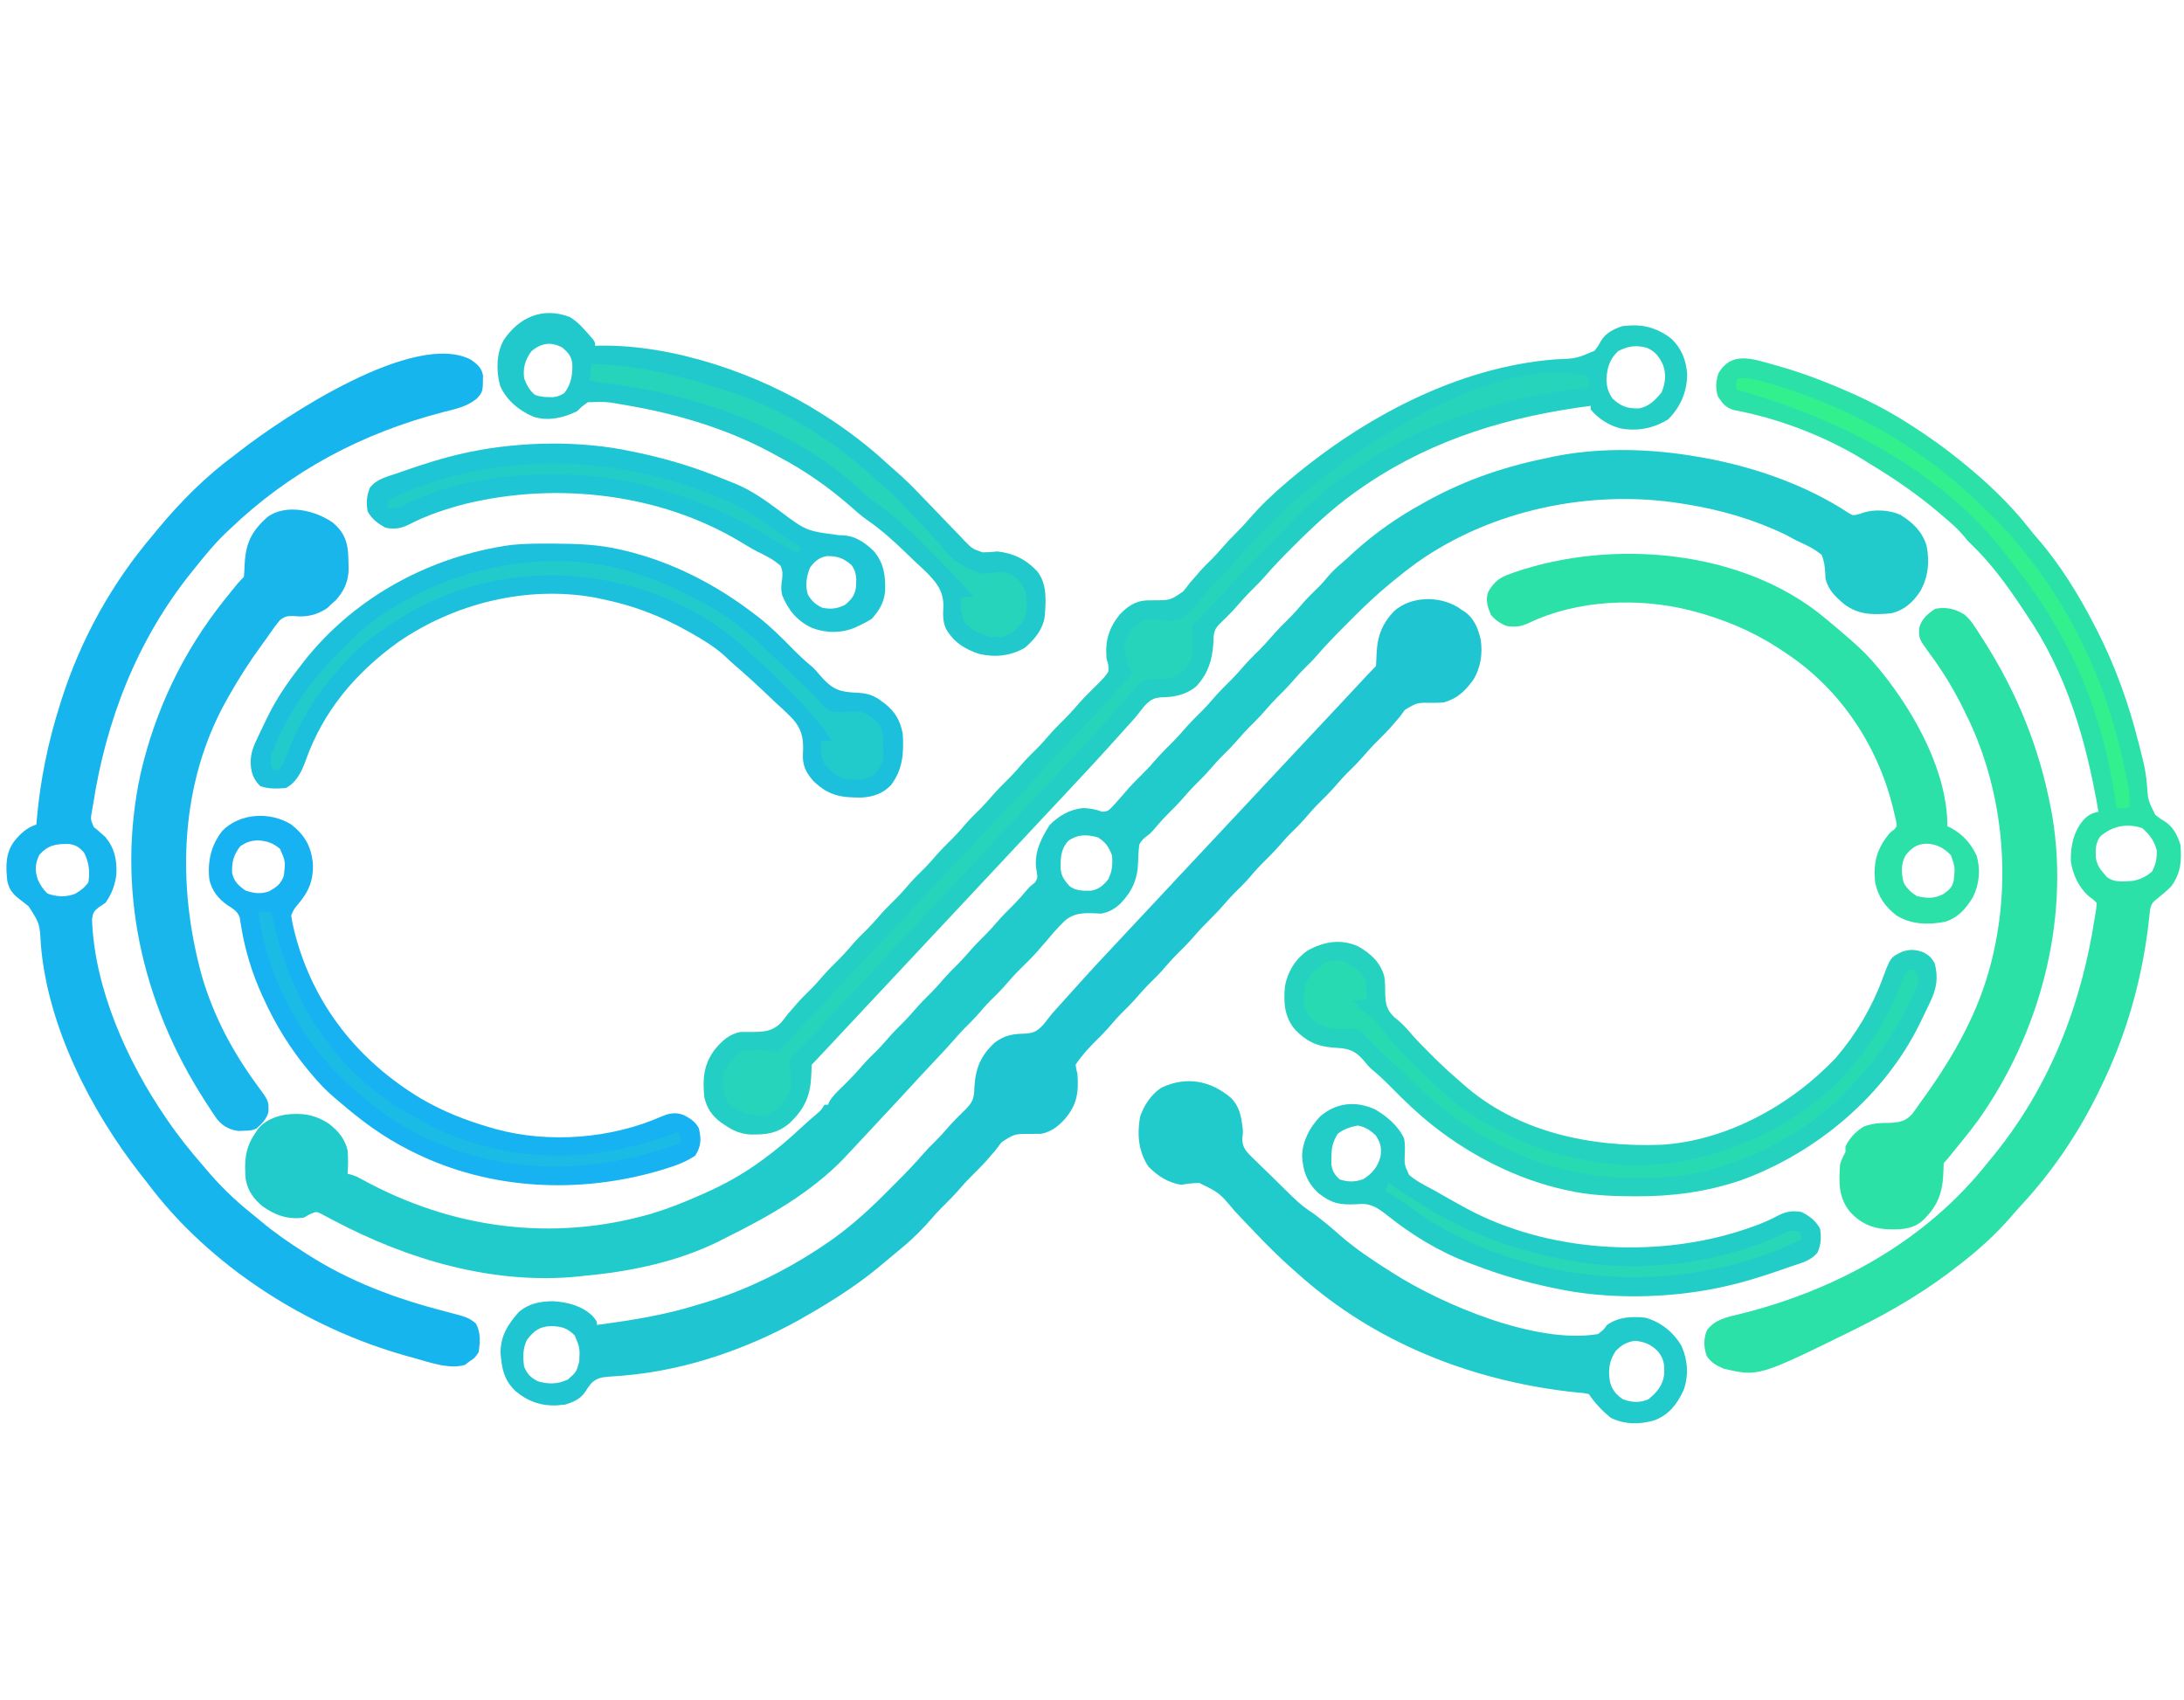 <?xml version="1.0" encoding="UTF-8"?>
<svg version="1.1" xmlns="http://www.w3.org/2000/svg" width="1200" height="934">
<path d="M0 0 C1.399 0.241 1.399 0.241 2.826 0.488 C30.489 5.435 59.318 15.41 82.856 30.953 C85.195 32.35 85.195 32.35 88.875 31.375 C89.512 31.142 90.149 30.908 90.805 30.668 C97.121 28.746 105.001 29.152 111.055 31.824 C117.871 35.944 123.197 41.06 125.543 48.789 C127.357 57.565 126.487 66.234 122 74 C117.928 80.087 113.247 84.347 106 86 C96.41 86.898 88.207 86.929 80.406 81.043 C75.464 76.875 71.705 73.396 70 67 C69.963 65.996 69.925 64.992 69.887 63.957 C69.671 60.289 69.331 57.436 68 54 C64.254 50.8 60.283 48.817 55.805 46.82 C53.339 45.699 51 44.363 48.625 43.062 C30.798 34.421 12.523 29.115 -7 26 C-7.762 25.875 -8.525 25.751 -9.311 25.623 C-58.703 17.796 -113.055 28.911 -154.195 57.906 C-158.218 60.834 -162.146 63.854 -166 67 C-166.964 67.786 -167.927 68.572 -168.92 69.383 C-176.423 75.581 -183.438 82.152 -190.277 89.072 C-191.89 90.703 -193.511 92.325 -195.133 93.947 C-200.128 98.959 -205.016 104.021 -209.618 109.402 C-211.319 111.369 -213.129 113.194 -215 115 C-217.62 117.58 -220.103 120.211 -222.5 123 C-225.518 126.511 -228.734 129.753 -232.031 133 C-233.94 134.939 -235.727 136.937 -237.5 139 C-240.518 142.511 -243.734 145.753 -247.031 149 C-248.94 150.939 -250.727 152.937 -252.5 155 C-255.518 158.511 -258.734 161.753 -262.031 165 C-263.94 166.939 -265.727 168.937 -267.5 171 C-270.518 174.511 -273.734 177.753 -277.031 181 C-278.94 182.939 -280.727 184.937 -282.5 187 C-285.515 190.509 -288.728 193.748 -292.023 196.992 C-294.596 199.605 -296.978 202.351 -299.328 205.164 C-301 207 -301 207 -302.734 208.273 C-304.726 209.763 -305.793 210.801 -307 213 C-307.421 216.326 -307.593 219.55 -307.683 222.895 C-307.979 232.222 -310.897 238.626 -317.266 245.375 C-320.517 248.422 -323.635 250.22 -328 251 C-329.121 250.942 -330.243 250.884 -331.398 250.824 C-337.861 250.602 -342.795 250.593 -347.918 254.898 C-351.544 258.369 -354.8 262.139 -358 266 C-359.228 267.397 -360.457 268.793 -361.688 270.188 C-362.197 270.789 -362.706 271.391 -363.23 272.012 C-365.997 275.121 -368.986 278.006 -371.947 280.928 C-375.241 284.194 -378.315 287.579 -381.324 291.105 C-383.765 293.865 -386.403 296.412 -389.027 298.996 C-391.573 301.582 -393.92 304.315 -396.285 307.066 C-398.472 309.532 -400.806 311.819 -403.157 314.126 C-404.93 315.929 -406.587 317.786 -408.234 319.703 C-411.964 323.992 -415.838 328.128 -419.75 332.25 C-425.297 338.118 -430.795 344.024 -436.238 349.988 C-440.579 354.735 -444.981 359.424 -449.375 364.121 C-451.818 366.733 -454.255 369.35 -456.688 371.973 C-459.61 375.122 -462.543 378.262 -465.487 381.392 C-466.79 382.777 -468.089 384.165 -469.387 385.555 C-487.448 404.317 -510.874 417.579 -534 429 C-535.373 429.696 -536.745 430.393 -538.117 431.09 C-560.685 442.337 -587.021 447.763 -612 450 C-613.03 450.121 -614.06 450.242 -615.121 450.367 C-662.066 455.079 -709.242 441.08 -750.275 419.258 C-751.342 418.699 -752.409 418.139 -753.508 417.562 C-754.954 416.787 -754.954 416.787 -756.43 415.996 C-759.16 414.634 -759.16 414.634 -762.688 416.125 C-763.781 416.744 -764.874 417.363 -766 418 C-774.495 419.324 -781.989 416.719 -788.812 411.75 C-793.714 407.704 -796.783 403.338 -798 397 C-798.781 387.521 -798.464 380.067 -793 372 C-792.627 371.406 -792.255 370.811 -791.871 370.199 C-788.071 364.863 -782.542 362.708 -776.324 361.465 C-767.144 360.335 -759.97 361.343 -752.188 366.5 C-747.01 370.585 -743.668 374.551 -742 381 C-741.642 385.372 -741.692 389.627 -742 394 C-741.139 394.18 -741.139 394.18 -740.261 394.363 C-737.866 395.038 -735.994 395.974 -733.824 397.188 C-684.645 424.126 -629.446 431.515 -575.305 415.949 C-566.273 413.231 -557.616 409.821 -549 406 C-548.19 405.647 -547.379 405.294 -546.544 404.93 C-535.254 399.973 -524.96 394.268 -515 387 C-514.436 386.591 -513.872 386.183 -513.291 385.762 C-506.025 380.457 -499.295 374.704 -492.738 368.551 C-489.739 365.757 -486.656 363.081 -483.523 360.438 C-481.757 358.878 -481.757 358.878 -480 356 C-479.34 356 -478.68 356 -478 356 C-477.787 355.459 -477.575 354.917 -477.355 354.359 C-475.51 351.147 -472.96 348.794 -470.312 346.25 C-466.232 342.257 -462.343 338.209 -458.641 333.859 C-456.213 331.108 -453.583 328.574 -450.969 326 C-449.06 324.061 -447.273 322.063 -445.5 320 C-442.482 316.489 -439.266 313.247 -435.969 310 C-434.06 308.061 -432.273 306.063 -430.5 304 C-427.482 300.489 -424.266 297.247 -420.969 294 C-419.06 292.061 -417.273 290.063 -415.5 288 C-412.482 284.489 -409.266 281.247 -405.969 278 C-404.06 276.061 -402.273 274.063 -400.5 272 C-397.482 268.489 -394.266 265.247 -390.969 262 C-389.06 260.061 -387.273 258.063 -385.5 256 C-382.487 252.494 -379.277 249.257 -375.984 246.016 C-373.372 243.363 -370.946 240.576 -368.547 237.73 C-367 236 -367 236 -364.5 234.062 C-362.656 231.527 -362.943 230.891 -363.375 227.875 C-363.5 227.09 -363.625 226.305 -363.754 225.496 C-364.599 216.923 -360.794 209.291 -356.25 202.312 C-351.269 197.193 -345.169 193.738 -338 193 C-334.314 193.13 -330.892 193.652 -327.438 195 C-324.316 195 -323.819 194.208 -321.625 192.062 C-320.397 190.726 -319.189 189.371 -318 188 C-317.443 187.362 -316.886 186.724 -316.312 186.066 C-315.166 184.748 -314.023 183.426 -312.883 182.102 C-310.833 179.813 -308.687 177.657 -306.5 175.5 C-303.714 172.751 -301.047 169.971 -298.5 167 C-295.248 163.206 -291.743 159.726 -288.188 156.219 C-286.203 154.206 -284.339 152.146 -282.5 150 C-279.248 146.206 -275.743 142.726 -272.188 139.219 C-270.203 137.206 -268.339 135.146 -266.5 133 C-263.248 129.206 -259.743 125.726 -256.188 122.219 C-254.203 120.206 -252.339 118.146 -250.5 116 C-247.248 112.206 -243.743 108.726 -240.188 105.219 C-238.203 103.206 -236.339 101.146 -234.5 99 C-231.248 95.206 -227.743 91.726 -224.188 88.219 C-221.601 85.595 -219.216 82.836 -216.82 80.039 C-214.036 76.92 -211.037 74.026 -208.059 71.094 C-206.4 69.407 -204.901 67.727 -203.438 65.875 C-200.895 62.876 -198.196 60.438 -195.207 57.898 C-192.914 55.926 -190.713 53.873 -188.5 51.812 C-177.338 41.779 -165.119 33.253 -152 26 C-151.091 25.493 -150.181 24.986 -149.245 24.463 C-126.944 12.13 -104.949 4.965 -80 0 C-79.092 -0.181 -78.185 -0.362 -77.25 -0.548 C-52.183 -5.289 -25.041 -4.425 0 0 Z M-346 211 C-350.245 215.684 -350.279 220.27 -350.223 226.336 C-349.872 230.528 -348.142 232.668 -345.5 235.75 C-342.081 238.599 -337.821 238.454 -333.578 238.41 C-329.214 237.716 -326.675 235.408 -324 232 C-321.877 227.662 -321.572 223.792 -322 219 C-323.731 214.353 -325.676 211.484 -330 209 C-335.999 207.535 -340.781 207.309 -346 211 Z " fill="#21CBCB" transform="translate(933,251)"/>
<path d="M0 0 C3.433 2.522 5.746 4.342 6.461 8.652 C6.379 17.491 6.379 17.491 3.062 21.25 C-2.363 25.671 -8.294 26.908 -15 28.562 C-59.999 40.225 -99.323 61.006 -132.938 93.25 C-133.761 94.032 -134.585 94.815 -135.434 95.621 C-141.092 101.123 -146.042 107.068 -150.938 113.25 C-151.824 114.346 -152.71 115.441 -153.598 116.535 C-183.621 153.811 -200.789 198.191 -207.938 245.25 C-208.089 246.085 -208.241 246.921 -208.397 247.781 C-209.222 252.448 -209.222 252.448 -207.426 256.668 C-206.708 257.252 -205.99 257.836 -205.25 258.438 C-204.511 259.092 -203.773 259.747 -203.012 260.422 C-201.985 261.327 -201.985 261.327 -200.938 262.25 C-195.91 268.468 -194.622 274.82 -195 282.688 C-195.708 288.497 -197.536 293.466 -200.938 298.25 C-202.2 299.166 -203.492 300.043 -204.812 300.875 C-207.409 302.954 -207.889 303.911 -208.371 307.258 C-207.146 345.13 -189.071 385.423 -167.938 416.25 C-167.35 417.113 -167.35 417.113 -166.751 417.994 C-160.668 426.886 -154.012 435.133 -146.938 443.25 C-146.323 443.977 -145.708 444.704 -145.074 445.453 C-137.685 454.13 -129.589 461.983 -120.672 469.074 C-118.869 470.509 -117.087 471.969 -115.328 473.457 C-107.926 479.709 -100.093 485.049 -91.938 490.25 C-91.355 490.626 -90.773 491.002 -90.174 491.39 C-66.867 506.37 -41.521 515.793 -14.836 522.672 C-12.869 523.194 -10.902 523.72 -8.938 524.25 C-8.069 524.479 -7.2 524.708 -6.306 524.943 C-2.594 526.026 -0.317 526.907 2.59 529.531 C5.298 534.531 4.877 539.739 4.062 545.25 C1.938 548.375 1.938 548.375 -0.938 550.25 C-2.175 551.209 -2.175 551.209 -3.438 552.188 C-12.282 554.872 -23.537 550.559 -32.25 548.188 C-33.363 547.885 -34.476 547.583 -35.623 547.271 C-90.167 532.014 -143.763 498.009 -177.938 452.25 C-179.136 450.732 -180.334 449.214 -181.533 447.696 C-208.963 412.67 -232.756 366.379 -236.477 321.395 C-237.101 309.692 -237.101 309.692 -243.229 300.224 C-244.829 298.912 -246.451 297.644 -248.105 296.402 C-251.942 293.486 -253.94 290.971 -254.938 286.25 C-255.8 278.267 -255.971 270.829 -250.938 264.25 C-247.325 259.944 -244.298 257.144 -238.938 255.25 C-238.851 254.18 -238.765 253.11 -238.676 252.008 C-236.779 230.622 -232.453 209.697 -225.938 189.25 C-225.683 188.439 -225.428 187.629 -225.166 186.793 C-214.581 153.552 -197.539 122.797 -174.938 96.25 C-174.085 95.213 -173.233 94.175 -172.383 93.137 C-159.796 77.923 -145.854 63.952 -129.938 52.25 C-128.994 51.511 -128.05 50.773 -127.078 50.012 C-103.25 31.482 -31.126 -16.644 0 0 Z M-237.312 271.938 C-239.646 276.695 -239.858 280.498 -238.207 285.434 C-236.784 288.599 -235.348 290.864 -232.812 293.25 C-227.699 295.029 -222.669 295.351 -217.582 293.301 C-214.561 291.556 -212.408 289.909 -210.375 287.062 C-209.461 281.187 -210.01 276.041 -212.75 270.75 C-215.395 267.727 -217.304 266.458 -221.305 265.949 C-228.161 265.917 -232.567 266.567 -237.312 271.938 Z " fill="#17B5ED" transform="translate(258.938,197.75)"/>
<path d="M0 0 C0.633 0.176 1.265 0.353 1.917 0.534 C15.198 4.258 27.933 9.076 40.562 14.625 C41.447 15.013 42.331 15.402 43.242 15.802 C54.159 20.659 64.509 26.171 74.562 32.625 C75.186 33.023 75.81 33.422 76.452 33.832 C85.507 39.65 94.198 45.851 102.562 52.625 C103.107 53.065 103.651 53.505 104.212 53.958 C117.403 64.718 130.054 76.623 140.547 90.059 C141.928 91.817 143.358 93.538 144.828 95.223 C157.518 109.775 167.747 126.49 176.562 143.625 C176.975 144.423 177.387 145.221 177.811 146.043 C187.811 165.648 195.212 186.292 200.562 207.625 C200.741 208.314 200.92 209.004 201.104 209.714 C201.645 211.806 202.171 213.902 202.688 216 C202.856 216.684 203.024 217.368 203.198 218.072 C204.111 221.995 204.732 225.845 205.125 229.855 C205.739 239.238 205.739 239.238 209.797 247.387 C212.387 249.401 212.387 249.401 215.113 251.027 C219.666 253.997 221.881 258.58 223.562 263.625 C224.418 272.341 223.842 279.438 218.562 286.625 C216.059 289.202 213.379 291.404 210.562 293.625 C208.294 295.421 207.623 296.368 206.95 299.231 C206.836 300.271 206.723 301.311 206.605 302.383 C206.466 303.553 206.327 304.723 206.183 305.928 C206.04 307.189 205.897 308.451 205.75 309.75 C201.871 340.325 193.203 369.949 179.562 397.625 C179.153 398.467 178.744 399.309 178.322 400.176 C167.197 422.872 153.02 443.661 135.824 462.18 C133.872 464.29 131.989 466.437 130.125 468.625 C122.357 477.52 113.863 485.364 104.562 492.625 C103.957 493.107 103.351 493.589 102.728 494.085 C84.915 508.255 65.957 519.554 45.562 529.625 C44.807 530.001 44.052 530.377 43.273 530.765 C-8.268 556.084 -8.268 556.084 -27.438 551.625 C-31.165 549.985 -34.406 548.245 -36.629 544.754 C-38.377 540.151 -38.506 535.114 -36.551 530.559 C-32.161 524.456 -25.389 523.328 -18.438 521.625 C34.257 508.562 83.51 481.639 117.562 438.625 C118.519 437.457 119.477 436.29 120.438 435.125 C151.608 397.109 169.211 351.969 176.562 303.625 C176.699 302.848 176.835 302.071 176.976 301.27 C177.392 298.896 177.392 298.896 177.562 295.625 C175.269 293.47 175.269 293.47 173.395 292.207 C167.799 287.375 164.317 279.932 163.375 272.688 C163.164 264.226 165.125 255.633 171.062 249.375 C173.513 247.125 175.35 246.351 178.562 245.625 C171.844 206.59 161.299 169.678 138.562 136.625 C137.758 135.412 136.955 134.199 136.152 132.984 C127.903 120.619 118.983 108.493 108.188 98.215 C106.562 96.625 106.562 96.625 104.062 93.562 C100.876 89.819 97.319 86.782 93.562 83.625 C92.674 82.861 91.786 82.096 90.871 81.309 C79.142 71.329 66.627 62.741 53.456 54.776 C51.744 53.736 50.047 52.672 48.352 51.605 C29.58 40.227 7.318 31.372 -14.117 26.523 C-14.849 26.357 -15.581 26.191 -16.335 26.019 C-18.28 25.597 -20.234 25.216 -22.188 24.84 C-26.562 23.205 -27.839 21.485 -30.438 17.625 C-32.028 13.106 -31.661 9.342 -30.25 4.812 C-23.201 -7.583 -11.544 -3.249 0 0 Z M179.625 259.125 C176.863 262.784 176.927 266.551 177.133 271 C177.731 274.653 179.144 276.861 181.562 279.625 C182.078 280.223 182.594 280.821 183.125 281.438 C187.093 284.716 192.733 284.019 197.562 283.625 C201.777 282.713 204.745 281.338 208 278.5 C210.144 274.556 210.755 271.1 210.562 266.625 C208.99 261.382 206.723 258.162 202.562 254.625 C194.206 251.839 186.309 253.436 179.625 259.125 Z " fill="#2CE1A7" transform="translate(974.438,200.375)"/>
<path d="M0 0 C0.675 0.465 1.351 0.931 2.047 1.41 C2.64 1.783 3.233 2.155 3.844 2.539 C9.026 6.221 11.126 11.631 12.582 17.605 C13.82 25.544 12.656 33.388 8.359 40.223 C3.903 46.273 -0.564 50.508 -7.953 52.41 C-10.031 52.554 -12.088 52.578 -14.17 52.584 C-22.338 52.446 -22.338 52.446 -29.078 56.473 C-30.073 57.758 -31.031 59.072 -31.953 60.41 C-33.064 61.714 -34.189 63.005 -35.328 64.285 C-35.903 64.953 -36.478 65.621 -37.07 66.309 C-39.12 68.597 -41.266 70.753 -43.453 72.91 C-46.882 76.293 -50.074 79.791 -53.207 83.445 C-55.679 86.227 -58.337 88.804 -60.988 91.414 C-62.875 93.331 -64.64 95.306 -66.391 97.348 C-69.664 101.158 -73.187 104.661 -76.762 108.188 C-79.374 110.837 -81.786 113.622 -84.207 116.445 C-86.679 119.227 -89.337 121.804 -91.988 124.414 C-93.875 126.331 -95.64 128.306 -97.391 130.348 C-100.664 134.158 -104.187 137.661 -107.762 141.188 C-110.374 143.837 -112.786 146.622 -115.207 149.445 C-117.679 152.227 -120.337 154.804 -122.988 157.414 C-124.875 159.331 -126.64 161.306 -128.391 163.348 C-130.96 166.338 -133.646 169.141 -136.453 171.91 C-139.239 174.659 -141.906 177.439 -144.453 180.41 C-147.704 184.202 -151.208 187.682 -154.762 191.188 C-157.374 193.837 -159.786 196.622 -162.207 199.445 C-164.678 202.226 -167.335 204.801 -169.984 207.41 C-171.893 209.349 -173.68 211.347 -175.453 213.41 C-178.47 216.92 -181.684 220.161 -184.98 223.406 C-187.527 225.993 -189.873 228.726 -192.238 231.477 C-193.913 233.365 -195.653 235.142 -197.453 236.91 C-202.017 241.402 -206.396 246.075 -209.953 251.41 C-209.615 253.806 -209.615 253.806 -208.953 256.41 C-208.221 266.622 -209.136 273.369 -215.828 281.223 C-219.611 285.413 -223.361 288.28 -228.953 289.41 C-230.95 289.428 -232.947 289.445 -234.944 289.446 C-243.553 289.452 -243.553 289.452 -250.578 293.973 C-251.741 295.422 -252.868 296.902 -253.953 298.41 C-255.087 299.733 -256.233 301.046 -257.391 302.348 C-257.957 303.006 -258.522 303.665 -259.105 304.344 C-261.142 306.622 -263.278 308.764 -265.453 310.91 C-268.239 313.659 -270.906 316.439 -273.453 319.41 C-276.704 323.202 -280.208 326.682 -283.762 330.188 C-285.768 332.222 -287.654 334.306 -289.516 336.473 C-295.484 343.384 -301.934 349.368 -309.062 355.074 C-310.952 356.601 -312.818 358.158 -314.656 359.746 C-327.923 371.197 -342.747 380.743 -357.953 389.41 C-359.058 390.051 -360.163 390.691 -361.301 391.352 C-390.178 407.467 -423.569 419.086 -456.609 422.062 C-458.236 422.219 -458.236 422.219 -459.896 422.378 C-461.953 422.56 -464.014 422.706 -466.077 422.808 C-470.274 423.169 -472.952 423.444 -476.055 426.438 C-477.919 428.813 -477.919 428.813 -479.45 431.259 C-482.185 435.173 -485.82 436.736 -490.328 438.16 C-491.194 438.243 -492.061 438.325 -492.953 438.41 C-493.904 438.505 -493.904 438.505 -494.875 438.602 C-503.351 439.067 -510.96 436.429 -517.453 430.973 C-524.092 424.91 -525.344 418.112 -525.953 409.41 C-525.818 400.291 -521.925 394.103 -515.953 387.41 C-510.579 382.62 -504.269 381.466 -497.215 381.375 C-489.083 381.847 -481.335 383.781 -475.328 389.535 C-472.953 392.41 -472.953 392.41 -472.953 394.41 C-454.242 391.871 -436.02 389.07 -417.953 383.41 C-416.49 382.978 -415.026 382.547 -413.562 382.117 C-389.135 374.696 -365.993 362.964 -345.078 348.41 C-344.134 347.754 -344.134 347.754 -343.171 347.084 C-332.128 339.163 -322.211 329.986 -312.676 320.339 C-311.063 318.707 -309.442 317.085 -307.82 315.463 C-302.826 310.451 -297.937 305.389 -293.335 300.009 C-291.634 298.041 -289.824 296.216 -287.953 294.41 C-285.353 291.85 -282.89 289.242 -280.516 286.473 C-277.166 282.568 -273.558 278.976 -269.871 275.391 C-266.116 271.513 -265.728 269.111 -265.578 263.848 C-264.905 253.298 -262.212 246.511 -254.371 239.258 C-249.005 235.158 -244.064 234.412 -237.453 234.348 C-232.544 234.006 -230.591 232.622 -227.328 228.973 C-225.855 227.13 -224.397 225.276 -222.953 223.41 C-221.468 221.731 -219.968 220.064 -218.453 218.41 C-216.225 215.935 -213.997 213.459 -211.773 210.98 C-201.992 200.085 -192.045 189.359 -182 178.707 C-178.284 174.766 -174.584 170.81 -170.891 166.848 C-166.086 161.694 -161.274 156.548 -156.453 151.41 C-151.613 146.25 -146.779 141.084 -141.953 135.91 C-134.004 127.388 -126.031 118.889 -118.058 110.39 C-111.348 103.237 -104.642 96.082 -97.953 88.91 C-90.004 80.388 -82.031 71.889 -74.058 63.39 C-72.168 61.376 -70.279 59.362 -68.391 57.348 C-67.473 56.369 -67.473 56.369 -66.537 55.371 C-61.462 49.958 -56.4 44.535 -51.344 39.105 C-49.238 36.847 -47.137 34.594 -44.953 32.41 C-44.75 30.061 -44.639 27.704 -44.578 25.348 C-44.118 15.801 -41.528 9.11 -34.906 2.141 C-25.624 -6.083 -10.406 -6.268 0 0 Z M-511.328 402.473 C-513.767 407.227 -513.714 412.211 -512.953 417.41 C-511.069 421.63 -509.652 423.015 -505.641 425.285 C-499.66 427.11 -494.67 427.02 -488.953 424.41 C-484.304 420.322 -484.304 420.322 -482.68 414.617 C-482.315 407.042 -482.315 407.042 -485.141 400.223 C-489.319 396.044 -492.123 395.32 -497.891 395.035 C-504.304 395.197 -507.413 397.425 -511.328 402.473 Z " fill="#1FC6D2" transform="translate(800.953,333.59)"/>
<path d="M0 0 C8.358 -0.473 15.988 2.155 22.52 7.375 C28.051 12.691 30.595 19.278 31.109 26.875 C30.995 36.526 27.492 44.777 20.645 51.625 C12.478 56.605 3.862 58.294 -5.668 56.562 C-11.958 54.873 -17.757 51.216 -21.918 46.188 C-21.918 45.528 -21.918 44.867 -21.918 44.188 C-66.182 49.883 -107.577 62.115 -144.918 87.188 C-145.542 87.605 -146.165 88.022 -146.808 88.451 C-160.59 97.765 -172.551 108.647 -184.293 120.375 C-184.815 120.896 -185.338 121.418 -185.876 121.955 C-191.255 127.335 -196.535 132.758 -201.487 138.54 C-203.362 140.698 -205.367 142.697 -207.418 144.688 C-210.817 148.041 -213.98 151.506 -217.082 155.133 C-219.943 158.335 -223.021 161.311 -226.098 164.305 C-229.322 167.639 -229.058 170.151 -229.23 174.688 C-229.874 184.074 -232.249 191.569 -238.812 198.496 C-244.337 202.934 -250.603 204.264 -257.543 204.312 C-262.411 204.61 -264.307 206.012 -267.543 209.625 C-269.016 211.468 -270.474 213.322 -271.918 215.188 C-273.403 216.867 -274.903 218.534 -276.418 220.188 C-278.635 222.65 -280.852 225.114 -283.062 227.582 C-293.533 239.26 -304.253 250.703 -314.99 262.135 C-318.155 265.505 -321.318 268.877 -324.48 272.25 C-325.102 272.912 -325.723 273.575 -326.363 274.257 C-330.554 278.728 -334.738 283.206 -338.918 287.688 C-346.867 296.21 -354.84 304.709 -362.813 313.208 C-369.523 320.36 -376.229 327.516 -382.918 334.688 C-390.867 343.21 -398.84 351.709 -406.813 360.208 C-414.092 367.967 -421.364 375.733 -428.62 383.512 C-433.151 388.368 -437.689 393.217 -442.23 398.062 C-442.883 398.759 -443.536 399.456 -444.209 400.174 C-444.81 400.815 -445.412 401.456 -446.031 402.117 C-446.565 402.687 -447.099 403.256 -447.65 403.843 C-448.396 404.634 -449.149 405.419 -449.918 406.188 C-450.052 408.519 -450.149 410.853 -450.23 413.188 C-450.813 423.87 -454.212 430.787 -461.918 438.188 C-468.987 444.147 -475.014 444.726 -484.082 444.531 C-489.592 444.038 -493.404 442.29 -497.918 439.188 C-498.586 438.741 -499.253 438.295 -499.941 437.836 C-504.749 434.205 -507.512 430.054 -508.918 424.188 C-509.977 414.13 -509.352 406.146 -503.27 397.973 C-499.235 393.101 -495.304 389.357 -488.918 388.188 C-486.938 388.188 -484.958 388.189 -482.978 388.203 C-476.391 388.158 -471.66 388.043 -466.793 383.125 C-465.462 381.511 -464.168 379.865 -462.918 378.188 C-461.741 376.825 -460.554 375.47 -459.355 374.125 C-458.797 373.474 -458.239 372.823 -457.664 372.152 C-455.192 369.371 -452.534 366.794 -449.883 364.184 C-447.996 362.266 -446.231 360.292 -444.48 358.25 C-441.207 354.439 -437.684 350.937 -434.109 347.41 C-431.497 344.76 -429.085 341.976 -426.664 339.152 C-424.192 336.371 -421.534 333.794 -418.883 331.184 C-416.996 329.266 -415.231 327.292 -413.48 325.25 C-410.207 321.439 -406.684 317.937 -403.109 314.41 C-400.497 311.76 -398.085 308.976 -395.664 306.152 C-393.192 303.371 -390.534 300.794 -387.883 298.184 C-385.996 296.266 -384.231 294.292 -382.48 292.25 C-379.207 288.439 -375.684 284.937 -372.109 281.41 C-369.497 278.76 -367.085 275.976 -364.664 273.152 C-362.192 270.371 -359.534 267.794 -356.883 265.184 C-354.996 263.266 -353.231 261.292 -351.48 259.25 C-348.207 255.439 -344.684 251.937 -341.109 248.41 C-338.497 245.76 -336.085 242.976 -333.664 240.152 C-331.192 237.371 -328.534 234.794 -325.883 232.184 C-323.996 230.266 -322.231 228.292 -320.48 226.25 C-317.911 223.259 -315.225 220.456 -312.418 217.688 C-309.142 214.45 -306.062 211.141 -303.094 207.621 C-301.23 205.537 -299.316 203.569 -297.336 201.598 C-296.694 200.946 -296.051 200.293 -295.389 199.622 C-294.093 198.309 -292.781 197.011 -291.452 195.73 C-289.711 193.947 -288.216 192.316 -286.918 190.188 C-286.844 186.559 -286.844 186.559 -287.918 183.188 C-288.761 173.379 -286.857 166.597 -280.73 158.875 C-276.549 154.474 -272.24 151.429 -265.999 151.08 C-264.558 151.058 -263.116 151.039 -261.675 151.025 C-252.898 150.999 -252.898 150.999 -245.793 146.125 C-244.462 144.51 -243.169 142.865 -241.918 141.188 C-240.72 139.804 -239.512 138.428 -238.293 137.062 C-237.734 136.41 -237.174 135.758 -236.598 135.086 C-234.395 132.597 -232.034 130.293 -229.664 127.965 C-227.853 126.122 -226.165 124.209 -224.48 122.25 C-222.062 119.442 -219.559 116.788 -216.918 114.188 C-214.318 111.628 -211.855 109.02 -209.48 106.25 C-203.197 98.967 -196.27 92.378 -188.918 86.188 C-187.773 85.209 -187.773 85.209 -186.605 84.211 C-146.192 50.328 -94.656 22.796 -41.344 18.637 C-29.981 18.219 -29.981 18.219 -19.84 13.953 C-17.82 11.381 -17.82 11.381 -16.332 8.637 C-13.724 4.12 -9.308 1.984 -4.48 0.375 C-2.986 0.266 -1.492 0.146 0 0 Z M-6.918 14.188 C-11.509 18.544 -12.991 23.483 -13.23 29.688 C-13.118 33.856 -12.287 36.674 -9.918 40.188 C-5.102 44.533 -1.987 45.657 4.406 45.602 C9.974 44.74 13.573 41.037 17.02 36.812 C19.114 31.638 19.71 27.28 17.957 22 C16 17.553 13.692 14.294 9.074 12.336 C3.203 10.638 -1.541 11.294 -6.918 14.188 Z " fill="#23CFC4" transform="translate(895.918,178.812)"/>
<path d="M0 0 C1.188 0.003 1.188 0.003 2.4 0.007 C14.6 0.06 26.452 0.505 38.375 3.312 C39.209 3.506 40.043 3.699 40.903 3.898 C66.521 10.057 90.497 22.344 111.375 38.312 C112.293 39.006 113.211 39.7 114.156 40.414 C120.588 45.465 126.302 51.119 132.03 56.935 C135.703 60.663 139.4 64.245 143.457 67.559 C145.375 69.312 145.375 69.312 147.699 72.098 C153.106 78.361 156.662 81.123 165.062 81.75 C166.534 81.843 168.005 81.931 169.477 82.016 C174.334 82.386 177.494 83.447 181.375 86.312 C182.435 87.09 182.435 87.09 183.516 87.883 C189.308 92.529 191.893 97.018 193.375 104.312 C194.065 114.964 193.484 124.147 186.832 132.809 C182.467 137.314 177.122 139.148 170.984 139.516 C159.627 139.654 152.79 138.587 144.359 130.52 C140.222 125.918 138.269 121.949 138.522 115.649 C138.558 114.978 138.594 114.308 138.631 113.617 C138.834 106.439 137.69 101.712 132.882 96.268 C129.638 92.944 126.254 89.804 122.812 86.688 C121.436 85.383 120.063 84.074 118.693 82.762 C112.886 77.232 106.95 71.844 100.873 66.611 C98.924 64.922 97.064 63.143 95.188 61.375 C89.738 56.547 83.692 52.889 77.375 49.312 C76.719 48.939 76.064 48.566 75.388 48.182 C60.023 39.527 44.663 33.767 27.375 30.312 C26.308 30.086 25.24 29.859 24.141 29.625 C-13.186 22.94 -52.911 32.778 -83.945 54.207 C-107.339 71.068 -125.076 92.03 -134.762 119.45 C-136.898 125.291 -139.802 131.401 -145.625 134.312 C-150.448 134.716 -155.035 134.876 -159.625 133.25 C-163.518 129.479 -164.786 125.385 -164.918 120.109 C-164.841 115.033 -163.313 111.208 -161.125 106.688 C-160.762 105.91 -160.399 105.133 -160.025 104.333 C-158.913 101.981 -157.774 99.646 -156.625 97.312 C-156.299 96.638 -155.974 95.964 -155.638 95.269 C-150.7 85.124 -144.551 76.197 -137.625 67.312 C-136.872 66.334 -136.119 65.356 -135.344 64.348 C-107.399 29.062 -65.803 6.756 -21.48 0.703 C-14.328 -0.021 -7.184 -0.035 0 0 Z " fill="#1CC0DD" transform="translate(302.625,298.688)"/>
<path d="M0 0 C6.833 3.967 11.898 8.497 14.172 16.219 C14.742 19.641 14.708 22.97 14.75 26.438 C15.021 32.087 15.669 34.898 19.75 38.875 C20.868 39.786 20.868 39.786 22.008 40.715 C24.919 43.188 27.259 45.902 29.742 48.795 C32.864 52.347 36.21 55.667 39.562 59 C40.227 59.668 40.892 60.337 41.576 61.025 C45.491 64.933 49.502 68.678 53.698 72.282 C54.932 73.342 56.156 74.416 57.365 75.505 C87.296 102.196 127.783 110.386 166.625 108.938 C202.471 106.696 237.955 87.021 262.312 61.188 C273.405 48.281 282.045 33.729 287.953 17.784 C292.357 5.959 292.357 5.959 298.625 2.938 C303.089 1.321 306.581 1.602 310.938 3.438 C313.903 5.145 314.723 6.093 316.625 9.125 C318.735 17.168 317.705 23.167 314.125 30.562 C313.58 31.728 313.58 31.728 313.025 32.917 C311.913 35.269 310.774 37.604 309.625 39.938 C309.299 40.612 308.974 41.286 308.638 41.981 C289.214 81.889 251.823 113.285 210.375 128.371 C191.744 134.755 172.617 137.344 153 137.25 C152.209 137.248 151.418 137.246 150.603 137.244 C138.398 137.197 126.564 136.677 114.625 133.938 C113.893 133.777 113.162 133.616 112.408 133.45 C86.964 127.675 62.089 115.028 41.625 98.938 C41.094 98.521 40.563 98.104 40.016 97.674 C32.473 91.676 25.63 85.08 18.873 78.218 C15.19 74.479 11.478 70.883 7.41 67.559 C5.625 65.938 5.625 65.938 3.746 63.598 C-0.317 58.717 -3.307 56.538 -9.565 55.86 C-11.064 55.745 -12.564 55.634 -14.064 55.526 C-22.871 54.876 -28.698 52.011 -34.875 45.625 C-40.718 38.474 -41.176 30.963 -40.375 21.938 C-38.949 14.014 -34.664 6.93 -28.023 2.297 C-19.248 -2.677 -9.47 -4.437 0 0 Z " fill="#25D2BF" transform="translate(746.375,520.062)"/>
<path d="M0 0 C3.758 2.974 6.109 7.074 8.65 11.08 C9.257 12.016 9.864 12.952 10.489 13.917 C29.035 42.857 41.558 73.607 47.838 107.455 C48.072 108.701 48.307 109.948 48.549 111.232 C58.065 169.226 41.32 230.911 7.481 278.356 C4.704 282.141 1.798 285.81 -1.162 289.455 C-1.587 289.981 -2.012 290.508 -2.45 291.05 C-9.545 299.838 -9.545 299.838 -11.162 301.455 C-11.296 303.786 -11.394 306.12 -11.475 308.455 C-12.049 318.984 -15.343 326.283 -23.162 333.455 C-28.961 338.276 -36.036 338.151 -43.244 337.833 C-51.495 337.036 -57.186 334.326 -62.76 328.189 C-69.079 320.374 -68.782 312.119 -68.162 302.455 C-67.429 299.798 -66.49 297.889 -65.162 295.455 C-65.162 294.465 -65.162 293.475 -65.162 292.455 C-63.011 287.772 -59.494 284.19 -55.162 281.455 C-50.189 279.668 -46.036 279.367 -40.787 279.455 C-35.336 279.102 -32.311 278.619 -28.537 274.58 C-27.01 272.562 -25.58 270.545 -24.162 268.455 C-23.148 267.046 -22.133 265.638 -21.115 264.232 C-5.225 241.927 8.134 218.135 14.838 191.455 C15.038 190.665 15.237 189.876 15.443 189.063 C26.295 144.683 21.245 95.309 0.838 54.455 C0.446 53.65 0.054 52.846 -0.35 52.018 C-5.578 41.333 -11.545 31.572 -18.596 21.994 C-24.87 13.422 -24.87 13.422 -24.646 7.517 C-23.515 2.701 -19.833 -0.49 -15.787 -3.045 C-9.895 -4.168 -5.107 -3.048 0 0 Z " fill="#2CE1A6" transform="translate(1079.162,337.545)"/>
<path d="M0 0 C5.399 4.513 7.74 8.992 8.464 16.018 C8.626 18.369 8.707 20.707 8.75 23.062 C8.769 23.814 8.788 24.566 8.807 25.341 C8.727 32.322 6.426 37.482 1.812 42.688 C0.967 43.43 0.121 44.172 -0.75 44.938 C-1.472 45.639 -2.194 46.34 -2.938 47.062 C-8.75 50.937 -14.418 52.172 -21.312 51.438 C-24.842 51.363 -26.25 51.533 -29.023 53.777 C-30.995 56.144 -32.796 58.563 -34.515 61.119 C-35.853 63.089 -37.25 65.007 -38.66 66.926 C-45.239 75.947 -51.271 85.211 -56.75 94.938 C-57.373 96.032 -57.373 96.032 -58.008 97.148 C-84.061 143.292 -85.741 198.6 -71.921 248.892 C-65.537 271.011 -54.883 291.018 -41.246 309.504 C-35.062 317.928 -35.062 317.928 -35.254 323.871 C-36.179 327.723 -38.858 330.352 -41.75 332.938 C-44.264 334.195 -46.128 334.176 -48.938 334.25 C-49.859 334.287 -50.781 334.325 -51.73 334.363 C-56.818 333.646 -60.202 331.771 -63.472 327.898 C-65.279 325.377 -66.965 322.808 -68.625 320.188 C-69.538 318.778 -69.538 318.778 -70.469 317.341 C-104.824 263.812 -119.158 200.753 -105.5 137.984 C-97.403 102.966 -82.137 71.048 -59.75 42.938 C-59.299 42.371 -58.848 41.804 -58.383 41.22 C-51.783 32.971 -51.783 32.971 -48.75 29.938 C-48.521 27.569 -48.391 25.191 -48.312 22.812 C-47.687 11.193 -44.536 4.884 -35.75 -3.062 C-25.327 -10.432 -9.687 -6.646 0 0 Z " fill="#18B6EB" transform="translate(182.75,287.062)"/>
<path d="M0 0 C3.166 1.996 5.391 4.01 7.875 6.812 C8.416 7.409 8.958 8.006 9.516 8.621 C13.875 13.52 13.875 13.52 13.875 15.812 C14.556 15.789 15.236 15.766 15.938 15.742 C56.732 14.983 103.762 31.188 137.875 52.812 C138.469 53.187 139.063 53.561 139.675 53.947 C152.046 61.801 163.63 70.601 174.398 80.547 C175.766 81.798 177.142 83.04 178.553 84.241 C183.976 88.868 188.891 93.867 193.801 99.027 C195.5 100.783 197.202 102.538 198.904 104.291 C201.558 107.025 204.203 109.766 206.822 112.534 C209.373 115.225 211.957 117.878 214.551 120.527 C215.322 121.358 216.093 122.19 216.888 123.046 C221.164 127.377 221.164 127.377 226.785 129.307 C229.525 129.307 232.153 129.101 234.875 128.812 C243.912 129.825 250.645 133.16 256.875 139.812 C262.376 146.967 261.58 156.262 260.875 164.812 C259.74 171.844 255.232 177.306 249.875 181.812 C242.062 186.221 233.704 187.16 225.02 185.152 C217.016 182.602 210.472 178.426 206.438 170.875 C204.731 166.563 205.008 163.116 205.238 158.527 C205.086 149.892 201.026 145.369 195.096 139.477 C192.921 137.395 190.712 135.355 188.5 133.312 C187.053 131.915 185.609 130.514 184.168 129.109 C177.501 122.677 170.774 116.675 163.146 111.402 C159.993 109.195 157.171 106.694 154.312 104.125 C142.13 93.485 129.019 84.28 114.691 76.77 C113.043 75.901 111.413 74.999 109.785 74.094 C86.317 61.546 59.775 53.557 33.688 48.938 C32.469 48.722 31.251 48.506 29.996 48.284 C19.981 46.507 19.981 46.507 9.875 46.812 C6.696 49.073 6.696 49.073 3.875 51.812 C-3.607 55.422 -11.89 57.373 -20 54.812 C-27.955 51.439 -34.879 45.717 -38.348 37.719 C-40.526 29.573 -40.511 20.339 -36.445 12.805 C-28.139 0.271 -15.092 -5.759 0 0 Z M-21.125 18.812 C-24.591 23.484 -25.88 27.991 -25.125 33.812 C-23.673 37.407 -22.195 40.382 -19.125 42.812 C-16.354 43.736 -14.558 43.976 -11.688 44 C-10.545 44.021 -10.545 44.021 -9.379 44.043 C-6.808 43.78 -5.29 43.216 -3.125 41.812 C0.792 36.988 1.563 31.426 1.328 25.371 C0.587 21.184 -0.919 19.591 -4.125 16.812 C-10.299 13.417 -15.745 14.261 -21.125 18.812 Z " fill="#21C9CD" transform="translate(313.125,174.188)"/>
<path d="M0 0 C3.515 3.782 4.955 7.414 5.73 12.473 C5.889 13.448 6.048 14.424 6.211 15.43 C6.543 18.66 6.543 18.66 6.126 22.371 C6.124 27.099 8.193 29.238 11.42 32.495 C12.123 33.163 12.826 33.831 13.551 34.52 C14.269 35.231 14.987 35.943 15.727 36.676 C18.023 38.94 20.345 41.174 22.668 43.41 C24.209 44.928 25.748 46.447 27.285 47.969 C28.768 49.425 30.252 50.879 31.738 52.332 C32.429 53.008 33.12 53.684 33.832 54.381 C37.539 57.944 41.176 60.946 45.543 63.66 C47.081 64.825 48.603 66.013 50.105 67.223 C50.973 67.92 51.841 68.617 52.734 69.336 C55.184 71.363 57.578 73.442 59.968 75.539 C68.274 82.768 77.236 88.798 86.543 94.66 C87.459 95.251 87.459 95.251 88.393 95.854 C116.301 113.691 167.974 135.438 201.543 129.66 C204.482 127.472 204.482 127.472 206.543 124.66 C212.9 120.21 219.981 119.923 227.543 120.66 C236.109 123.032 243.111 128.656 247.535 136.332 C250.928 144.169 251.471 152.631 248.543 160.66 C244.861 168.312 240.744 173.869 232.613 177.055 C224.561 179.409 216.134 179.445 208.543 175.66 C203.879 171.848 199.885 167.673 196.543 162.66 C193.657 162.024 193.657 162.024 190.105 161.785 C135.616 156.1 83.346 136.429 41.543 100.785 C40.78 100.136 40.78 100.136 40.002 99.474 C38.166 97.888 36.353 96.277 34.543 94.66 C33.646 93.864 32.748 93.067 31.824 92.246 C25.291 86.371 19.143 80.217 13.109 73.832 C10.867 71.487 8.623 69.144 6.378 66.801 C4.853 65.197 3.34 63.581 1.839 61.955 C-6.409 52.084 -6.409 52.084 -17.503 46.656 C-20.955 46.678 -24.063 47.095 -27.457 47.66 C-34.601 46.54 -40.417 42.76 -45.457 37.66 C-50.964 29.392 -51.764 19.972 -50.031 10.277 C-47.97 4.03 -43.793 -2.228 -38.211 -5.762 C-24.466 -12.159 -11.247 -9.591 0 0 Z M211.293 138.973 C207.717 144.465 207.171 148.865 208.008 155.258 C209.085 160.093 211.263 162.788 215.293 165.535 C220.186 167.229 224.312 167.594 229.23 165.535 C233.714 161.9 237.048 158.142 237.887 152.242 C238.193 146.816 237.972 143.372 234.418 139.098 C230.609 135.343 227.325 134.008 222.043 133.348 C217.509 133.914 214.454 135.723 211.293 138.973 Z " fill="#21CACB" transform="translate(676.457,603.34)"/>
<path d="M0 0 C0.509 0.417 1.019 0.835 1.543 1.265 C5.415 4.451 9.219 7.709 13 11 C13.924 11.799 14.849 12.598 15.801 13.422 C20.97 17.971 25.671 22.646 30 28 C30.759 28.933 31.519 29.867 32.301 30.828 C50.344 53.409 68 85.229 68 115 C68.578 115.264 69.155 115.529 69.75 115.801 C76.287 119.285 80.873 124.37 84 131 C86.324 138.642 85.581 146.899 82 154 C78.108 160.318 74.031 165.121 66.836 167.445 C57.575 169.257 48.179 169.06 40 164 C33.583 158.943 30.172 154.008 28.312 146.062 C27.238 135.534 28.876 128.11 35.5 119.727 C37 118 37 118 38.777 116.785 C40.384 114.852 40.384 114.852 39.629 111.332 C39.296 109.82 38.939 108.314 38.562 106.812 C38.369 106.007 38.175 105.201 37.975 104.37 C29.222 69.439 8.295 38.616 -22 19 C-23.045 18.305 -24.091 17.61 -25.168 16.895 C-39.431 7.734 -54.639 1.323 -71 -3 C-72.197 -3.318 -72.197 -3.318 -73.419 -3.642 C-101.653 -10.794 -135.42 -9.457 -162 3.312 C-166.309 5.319 -169.251 5.613 -174 5 C-177.65 3.632 -180.356 1.772 -182.875 -1.25 C-184.668 -5.632 -186.001 -9.526 -184.179 -14.029 C-180.985 -19.382 -178.105 -21.678 -172.25 -23.688 C-171.477 -23.969 -170.704 -24.25 -169.908 -24.54 C-116.049 -43.085 -44.928 -37.036 0 0 Z M45 131 C42.411 135.854 42.552 140.779 44 146 C45.801 149.275 48.081 151.454 51.312 153.375 C56.711 154.631 60.99 154.844 65.875 152.188 C69.034 149.976 70.668 148.555 71.484 144.73 C72.236 137.651 72.236 137.651 70 131 C66.134 126.935 62.36 124.886 56.75 124.562 C51.319 124.625 48.355 126.866 45 131 Z " fill="#2CE1A7" transform="translate(1002,339)"/>
<path d="M0 0 C7.277 5.735 10.731 11.58 11.875 20.812 C12.424 30.39 9.819 36.769 3.621 43.992 C1.368 46.756 1.368 46.756 0 50 C0.357 52.705 0.822 55.126 1.5 57.75 C1.689 58.503 1.877 59.256 2.072 60.032 C12.279 99.246 36.945 130.042 71.469 150.711 C83.848 157.92 96.45 162.809 110.188 166.75 C111.219 167.048 111.219 167.048 112.271 167.353 C141.632 175.37 175.858 172.69 203.684 160.375 C207.971 158.597 211.472 157.982 215.891 159.762 C219.393 161.623 222.216 163.433 224 167 C225.368 172.96 225.32 176.606 222 182 C216.99 185.281 211.955 187.255 206.25 189 C205.424 189.255 204.597 189.51 203.746 189.772 C158.902 203.244 109.204 201.102 67 180 C66.361 179.682 65.721 179.363 65.062 179.035 C50.483 171.719 38.303 162.628 26 152 C25.223 151.348 24.445 150.695 23.645 150.023 C18.947 146.044 14.92 141.742 11 137 C10.385 136.273 9.77 135.546 9.137 134.797 C-0.717 122.87 -8.587 110.054 -15 96 C-15.311 95.327 -15.621 94.655 -15.941 93.962 C-21.429 81.925 -25.288 69.359 -27.448 56.291 C-27.598 55.404 -27.748 54.516 -27.902 53.602 C-28.025 52.797 -28.147 51.992 -28.273 51.163 C-29.437 47.698 -31.927 46.344 -34.898 44.426 C-40.044 40.935 -43.818 36.144 -45 30 C-46.01 20.172 -44.032 11.423 -37.875 3.562 C-28.241 -6.357 -11.552 -7.147 0 0 Z M-28 12 C-31.688 16.756 -32.704 20.618 -32.457 26.629 C-31.572 31.22 -28.914 33.66 -25.125 36.312 C-20.396 37.843 -17.114 38.359 -12.312 36.812 C-8.024 34.466 -5.561 32.684 -4 28 C-3.132 20.292 -3.132 20.292 -6.125 13.438 C-10.203 9.98 -13.233 9.158 -18.5 8.688 C-22.512 9.046 -24.68 9.713 -28 12 Z " fill="#16B2F2" transform="translate(160,453)"/>
<path d="M0 0 C6.425 3.762 12.793 9.079 15.941 15.969 C16.558 18.773 16.438 21.36 16.34 24.216 C16.124 30.504 16.124 30.504 18.732 36.016 C22.219 39.059 26.223 41.215 30.318 43.329 C32.483 44.454 34.586 45.653 36.691 46.887 C40.019 48.828 43.379 50.699 46.77 52.529 C48.202 53.303 49.628 54.091 51.051 54.883 C94.624 78.107 151.686 81.663 198.488 67.457 C206.24 65.037 213.836 62.477 220.988 58.582 C225.526 56.197 229.422 55.407 234.488 56.457 C238.813 58.66 242.09 61.214 244.488 65.457 C245.275 70.248 245.115 73.96 243.23 78.461 C239.746 83.274 233.487 84.605 228.113 86.457 C226.9 86.887 225.687 87.317 224.438 87.76 C213.582 91.546 202.723 94.993 191.488 97.457 C190.062 97.77 190.062 97.77 188.608 98.09 C160.44 103.933 127.671 104.482 99.488 98.457 C98.503 98.253 97.519 98.049 96.504 97.839 C82.093 94.791 68.222 90.763 54.488 85.457 C53.659 85.15 52.831 84.843 51.977 84.526 C35.389 78.335 20.495 69.209 6.638 58.191 C0.846 53.647 -2.806 51.305 -10.199 52.145 C-19.364 52.619 -24.089 51.621 -31.262 45.895 C-37.435 40.041 -39.643 33.875 -40.074 25.457 C-39.765 17.145 -35.907 10.04 -30.293 3.996 C-21.338 -3.741 -10.676 -4.819 0 0 Z M-20.512 13.457 C-23.294 17.86 -23.944 21.35 -23.949 26.52 C-23.969 27.707 -23.988 28.894 -24.008 30.117 C-23.423 34.055 -22.323 35.686 -19.512 38.457 C-14.849 40.011 -11.024 40.002 -6.387 38.332 C-1.358 35.052 1.388 31.749 2.988 26.02 C3.796 21.356 3.065 18.517 0.488 14.457 C-2.528 11.463 -5.256 9.697 -9.449 8.895 C-13.537 9.645 -17.235 10.844 -20.512 13.457 Z " fill="#22CDC8" transform="translate(755.512,609.543)"/>
<path d="M0 0 C0.985 0.204 1.97 0.408 2.984 0.618 C17.382 3.664 31.287 7.664 45 13 C45.833 13.323 46.666 13.645 47.525 13.978 C50.046 14.965 52.556 15.976 55.062 17 C55.8 17.296 56.537 17.591 57.296 17.896 C65.916 21.526 73.443 26.792 80.91 32.367 C95.968 43.725 95.968 43.725 114.16 46.086 C121.993 45.911 127.452 49.429 133.012 54.711 C138.728 61.292 139.614 68.509 139.324 77.012 C138.655 83.178 136.143 87.392 132 92 C129.16 93.766 129.16 93.766 126.062 95.25 C125.043 95.75 124.023 96.25 122.973 96.766 C115.193 99.996 107.062 99.985 99.199 97.035 C90.956 93.155 86.259 87.45 82.816 79.145 C81.897 75.603 82.273 73.279 82.812 69.688 C83.004 66.236 83.004 66.236 82 63 C78.191 59.487 73.934 57.414 69.297 55.164 C66.1 53.544 63.074 51.678 60.014 49.816 C15.554 23.002 -41.374 16.664 -91.39 28.879 C-101.955 31.631 -112.559 35.119 -122.254 40.184 C-126.619 42.413 -130.157 42.889 -135 42 C-139.325 39.797 -142.602 37.243 -145 33 C-145.786 28.209 -145.627 24.497 -143.742 19.996 C-140.258 15.183 -133.998 13.852 -128.625 12 C-127.412 11.57 -126.199 11.14 -124.949 10.697 C-114.094 6.911 -103.235 3.464 -92 1 C-91.049 0.791 -90.099 0.582 -89.12 0.367 C-60.952 -5.476 -28.182 -6.025 0 0 Z M98 64 C96.148 68.895 95.199 73.903 97 78.938 C99.383 82.587 101.035 84.164 105 86 C109.745 86.825 113.051 86.474 117.375 84.312 C120.919 81.19 122.694 79.224 123.352 74.445 C123.586 69.885 123.711 66.149 120.812 62.438 C116.484 58.686 112.903 57.364 107.062 57.574 C102.95 58.423 100.371 60.6 98 64 Z " fill="#1EC5D4" transform="translate(347,248)"/>
<path d="M0 0 C0 1.98 0 3.96 0 6 C-0.94 6.089 -0.94 6.089 -1.898 6.18 C-25.007 8.456 -47.054 13.445 -69 21 C-70.001 21.339 -70.001 21.339 -71.022 21.686 C-93.957 29.545 -115.115 41.291 -135 55.062 C-135.95 55.713 -135.95 55.713 -136.919 56.376 C-149.608 65.397 -160.377 77.218 -171.329 88.198 C-173.822 90.697 -176.32 93.189 -178.818 95.682 C-180.427 97.291 -182.036 98.901 -183.645 100.512 C-184.748 101.612 -184.748 101.612 -185.873 102.735 C-189.906 106.785 -193.764 110.93 -197.496 115.258 C-199.227 117.263 -201.011 119.21 -202.824 121.141 C-203.46 121.819 -204.097 122.497 -204.752 123.195 C-205.391 123.873 -206.029 124.551 -206.688 125.25 C-207.338 125.944 -207.988 126.637 -208.658 127.352 C-209.29 128.024 -209.923 128.697 -210.574 129.391 C-211.465 130.348 -211.465 130.348 -212.375 131.325 C-214 133 -214 133 -216.484 135.059 C-218.32 137.011 -218.32 137.011 -218.066 140.207 C-217.9 141.397 -217.734 142.587 -217.562 143.812 C-216.791 151.485 -217.765 155.09 -222.25 161.312 C-226.272 165.243 -229.567 166.016 -235.023 165.98 C-241.65 165.949 -241.65 165.949 -247.418 168.828 C-249.749 171.461 -251.862 174.209 -254 177 C-255.997 179.251 -258.061 181.436 -260.125 183.625 C-263.271 186.997 -266.364 190.404 -269.387 193.887 C-273.048 198.089 -276.851 202.145 -280.688 206.188 C-285.681 211.468 -290.65 216.769 -295.562 222.125 C-299.098 225.977 -302.697 229.737 -306.43 233.398 C-308.179 235.183 -309.807 237.044 -311.438 238.938 C-314.406 242.384 -317.541 245.591 -320.812 248.75 C-322.712 250.703 -324.5 252.698 -326.285 254.754 C-329.901 258.915 -333.646 262.937 -337.438 266.938 C-338.848 268.431 -340.258 269.924 -341.668 271.418 C-342.384 272.175 -343.1 272.932 -343.837 273.712 C-347.312 277.388 -350.782 281.068 -354.25 284.75 C-354.915 285.455 -355.579 286.16 -356.264 286.886 C-360.848 291.757 -365.384 296.67 -369.904 301.599 C-373.501 305.504 -377.231 309.251 -381.008 312.98 C-383.411 315.417 -385.63 317.976 -387.859 320.57 C-394.998 328.673 -402.436 336.544 -410.141 344.11 C-411.923 345.921 -413.59 347.785 -415.246 349.711 C-418.943 353.963 -422.763 358.086 -426.625 362.188 C-427.267 362.873 -427.909 363.558 -428.57 364.264 C-429.199 364.933 -429.828 365.603 -430.477 366.293 C-431.076 366.936 -431.675 367.58 -432.292 368.243 C-434 370 -434 370 -436.984 372.562 C-439.321 374.894 -439.321 374.894 -439.164 378.27 C-438.986 379.439 -438.808 380.608 -438.625 381.812 C-437.864 388.965 -438.14 393.204 -442.48 398.965 C-445.781 402.658 -448.895 405.054 -453.828 405.914 C-461.502 406.218 -467.281 404.004 -473 399 C-476.093 393.862 -476.279 388.273 -475.562 382.438 C-473.38 377.636 -470.076 374.31 -466 371 C-462.961 369.987 -460.866 369.866 -457.688 369.875 C-456.763 369.872 -455.839 369.87 -454.887 369.867 C-452 370 -452 370 -448.953 370.785 C-445.885 371.325 -445.885 371.325 -443.473 369.191 C-442.677 368.324 -441.882 367.456 -441.062 366.562 C-440.196 365.634 -439.33 364.706 -438.438 363.75 C-435.906 360.894 -433.389 358.03 -430.91 355.129 C-427.713 351.565 -424.268 348.25 -420.844 344.906 C-418.037 342.103 -415.461 339.121 -412.865 336.124 C-409.665 332.48 -406.33 328.963 -403 325.438 C-402.327 324.721 -401.654 324.005 -400.961 323.268 C-397.759 319.871 -394.531 316.512 -391.219 313.223 C-388.873 310.893 -386.635 308.527 -384.5 306 C-382.254 303.394 -379.954 300.911 -377.5 298.5 C-375.128 296.17 -372.909 293.779 -370.75 291.25 C-367.817 287.842 -364.699 284.656 -361.5 281.5 C-357.738 277.789 -354.172 273.981 -350.742 269.961 C-348.032 266.91 -345.099 264.091 -342.195 261.227 C-339.56 258.554 -337.122 255.746 -334.68 252.898 C-333.018 251.02 -331.289 249.257 -329.5 247.5 C-327.128 245.17 -324.909 242.779 -322.75 240.25 C-319.008 235.902 -314.945 231.911 -310.844 227.906 C-308.023 225.09 -305.435 222.091 -302.826 219.08 C-299.824 215.66 -296.692 212.365 -293.562 209.062 C-292.154 207.57 -290.745 206.078 -289.336 204.586 C-288.62 203.829 -287.904 203.072 -287.167 202.292 C-268.781 182.923 -268.781 182.923 -251 163 C-251.306 162.417 -251.611 161.835 -251.926 161.234 C-254.398 156.092 -255.667 150.683 -254.738 145.023 C-252.969 140.173 -249.201 136.277 -244.785 133.715 C-241.647 132.909 -239.153 133.268 -235.972 133.689 C-230.776 134.254 -226.202 134.484 -221.728 131.469 C-217.28 127.469 -213.551 122.9 -209.843 118.223 C-207.396 115.272 -204.696 112.641 -201.957 109.964 C-199.423 107.421 -197.094 104.728 -194.751 102.009 C-181.974 87.347 -168.332 72.993 -153 61 C-151.944 60.144 -150.889 59.285 -149.836 58.426 C-116.251 31.226 -45.321 -13.158 0 0 Z " fill="#26D4BB" transform="translate(873,207)"/>
<path d="M0 0 C4.071 2.423 7.613 4.838 9.906 9.059 C10.512 12.721 10.776 16.351 10.906 20.059 C6.946 20.554 6.946 20.554 2.906 21.059 C3.896 21.719 4.886 22.379 5.906 23.059 C5.906 23.719 5.906 24.379 5.906 25.059 C6.48 25.307 7.054 25.556 7.645 25.812 C13.866 29.24 18.576 35.551 22.906 41.059 C27.109 46.306 31.714 51.058 36.469 55.809 C37.177 56.518 37.885 57.227 38.615 57.957 C42.675 61.976 46.841 65.819 51.167 69.549 C53.173 71.291 55.097 73.112 57.031 74.934 C66.75 83.539 78.217 89.612 89.896 95.109 C91.213 95.731 92.526 96.363 93.834 97.004 C105.133 102.542 116.612 105.524 128.906 108.059 C130.015 108.294 131.123 108.53 132.266 108.773 C173.015 116.841 214.951 105.284 249.047 82.637 C274.616 65.142 292.431 41.353 304.039 12.838 C304.561 11.557 304.561 11.557 305.094 10.25 C305.548 9.108 305.548 9.108 306.012 7.944 C306.906 6.059 306.906 6.059 308.906 4.059 C309.896 4.059 310.886 4.059 311.906 4.059 C313.646 7.816 314.055 9.544 312.887 13.582 C312.312 14.876 311.712 16.16 311.094 17.434 C310.771 18.128 310.449 18.822 310.116 19.537 C301.312 38.118 290.178 54.273 275.906 69.059 C275.181 69.836 274.455 70.613 273.707 71.414 C263.83 81.73 252.285 90.007 239.906 97.059 C239.284 97.422 238.663 97.785 238.022 98.16 C226.497 104.854 214.667 109.288 201.906 113.059 C200.772 113.398 199.637 113.737 198.469 114.086 C183.787 118.095 169.007 118.446 153.906 118.059 C153.178 118.045 152.45 118.031 151.699 118.016 C105.91 116.986 64.608 94.562 33.156 62.348 C30.826 59.966 28.459 57.704 25.906 55.559 C23.216 53.25 20.659 50.866 18.164 48.348 C17.486 47.666 16.808 46.985 16.109 46.283 C14.739 44.899 13.372 43.512 12.008 42.123 C11.379 41.486 10.75 40.848 10.102 40.191 C9.535 39.613 8.968 39.034 8.383 38.438 C6.003 36.215 5.057 36.057 1.711 36.102 C0.414 36.149 -0.883 36.197 -2.219 36.246 C-9.977 36.383 -14.652 34.971 -20.531 29.996 C-24.369 25.237 -23.494 18.844 -23.094 13.059 C-21.332 7.223 -16.908 3.582 -12.094 0.059 C-7.861 -1.352 -4.193 -1.885 0 0 Z " fill="#28DAB2" transform="translate(740.094,528.941)"/>
<path d="M0 0 C1.088 0.38 2.176 0.761 3.297 1.152 C11.579 4.152 19.378 7.997 27.18 12.055 C28.77 12.881 30.369 13.69 31.969 14.496 C44.481 20.991 55.078 29.565 65.193 39.274 C67.184 41.176 69.194 43.056 71.207 44.934 C83.187 56.12 83.187 56.12 88.744 61.731 C90.069 63.069 91.409 64.392 92.75 65.715 C95 68 95 68 96.625 70.004 C98.822 72.469 100.47 73.859 103.855 74.171 C106.846 74.232 109.8 74.183 112.784 73.956 C118.1 73.622 120.728 74.506 125 78 C128.701 81.401 129.926 82.787 130.238 87.922 C130.269 89.531 130.293 91.141 130.312 92.75 C130.342 93.549 130.371 94.348 130.4 95.172 C130.458 100.602 129.719 103.768 126 108 C120.766 112.058 115.357 111.767 109 111 C104.583 109.468 100.899 106.65 98 103 C96.034 98.576 95.808 94.809 96 90 C97.98 90 99.96 90 102 90 C94.633 78.787 85.731 69.357 76.25 59.938 C75.364 59.056 75.364 59.056 74.461 58.157 C68.642 52.381 62.802 46.669 56.566 41.341 C54.631 39.684 52.793 37.932 50.938 36.188 C34.244 21.521 12.412 10.68 -9 5 C-9.675 4.82 -10.35 4.641 -11.045 4.456 C-51.694 -6.111 -93.732 -0.92 -130.348 19.809 C-144.598 28.198 -158.537 38.095 -169 51 C-170.229 52.441 -171.458 53.883 -172.688 55.324 C-184.503 69.289 -192.35 84.041 -198.773 101.086 C-200 104 -200 104 -202 106 C-202.99 106 -203.98 106 -205 106 C-206.654 102.692 -206.499 99.583 -205.391 96.067 C-204.511 93.865 -203.558 91.714 -202.562 89.562 C-202.203 88.773 -201.843 87.984 -201.472 87.171 C-193.246 69.525 -182.057 54.499 -168.279 40.833 C-166.686 39.249 -165.113 37.647 -163.541 36.043 C-154.446 26.885 -144.471 19.588 -133.125 13.375 C-132.459 13.007 -131.793 12.64 -131.107 12.261 C-91.968 -9.083 -42.413 -15.929 0 0 Z " fill="#21CACB" transform="translate(355,317)"/>
<path d="M0 0 C23.714 0.341 46.499 5.841 69 13 C69.834 13.259 70.668 13.519 71.527 13.786 C103.335 23.691 130.843 40.198 155.418 62.664 C156.82 63.933 158.23 65.194 159.675 66.412 C165.31 71.195 170.283 76.455 175.301 81.871 C177.563 84.253 179.83 86.63 182.101 89.003 C184.447 91.46 186.773 93.93 189.062 96.44 C199.352 108.783 199.352 108.783 213.345 115.141 C216.632 115.22 219.687 114.872 222.923 114.332 C227.748 113.587 230.094 115.203 234 118 C238.914 123.432 239.301 126.838 239.207 134.023 C238.827 139.483 236.66 142.581 232.875 146.312 C228.819 149.55 225.138 150.37 220 150 C213.883 148.837 209.244 146.554 205 142 C203.242 137.604 202.663 133.719 203 129 C204 128 204 128 207.062 127.938 C208.032 127.958 209.001 127.979 210 128 C205.569 122.711 200.919 117.731 196.066 112.828 C195.311 112.065 194.556 111.302 193.779 110.516 C192.184 108.908 190.588 107.301 188.99 105.695 C187.383 104.077 185.781 102.454 184.183 100.826 C175.325 91.804 166.547 83.354 156.099 76.192 C153.237 74.167 150.724 72.038 148.188 69.625 C110.294 34.502 55.713 15.885 5.216 10.31 C3 10 3 10 -1 9 C-0.67 6.03 -0.34 3.06 0 0 Z " fill="#26D4BC" transform="translate(325,200)"/>
<path d="M0 0 C4.75 0.077 9.071 1.371 13.598 2.719 C14.962 3.118 14.962 3.118 16.354 3.526 C61.562 17.047 100.696 39.723 134.035 73.219 C134.886 74.046 135.737 74.874 136.613 75.727 C142.903 81.888 148.6 88.276 154.035 95.219 C154.825 96.204 155.616 97.188 156.43 98.203 C183.824 132.656 201.078 173.499 209.848 216.406 C210.067 217.47 210.286 218.534 210.512 219.63 C211.551 224.903 212.415 229.841 212.035 235.219 C211.035 236.219 211.035 236.219 207.973 236.281 C207.003 236.261 206.034 236.24 205.035 236.219 C204.901 235.263 204.901 235.263 204.763 234.289 C199.644 198.646 189.315 166.282 171.035 135.219 C170.63 134.53 170.226 133.842 169.809 133.133 C163.98 123.317 157.486 114.133 150.494 105.115 C149.126 103.337 147.79 101.541 146.461 99.734 C109.968 50.817 53.333 22.514 -3.965 6.219 C-4.008 4.553 -4.005 2.885 -3.965 1.219 C-2.965 0.219 -2.965 0.219 0 0 Z " fill="#33F08E" transform="translate(957.965,207.781)"/>
<path d="M0 0 C2.31 0 4.62 0 7 0 C7.15 0.674 7.301 1.347 7.456 2.041 C17.348 45.916 37.486 82.004 76 107 C80.571 109.847 85.263 112.442 90 115 C90.892 115.51 91.784 116.021 92.703 116.547 C107.027 124.337 123.945 129.385 140 132 C141.025 132.17 142.05 132.34 143.105 132.516 C172.936 136.226 202.101 132 230 121 C232 123 232 123 232 127 C216.101 132.862 201.155 136.742 184.312 138.688 C183.172 138.819 182.031 138.951 180.855 139.087 C140.448 143.435 95.968 132.599 64 107 C63.031 106.238 62.061 105.476 61.062 104.691 C52.054 97.472 43.23 90.041 36 81 C35.57 80.466 35.139 79.931 34.696 79.38 C16.315 56.356 3.708 29.375 0 0 Z " fill="#1ABBE4" transform="translate(142,501)"/>
<path d="M0 0 C0.487 0.329 0.975 0.657 1.477 0.996 C3.978 2.674 6.488 4.338 9 6 C10.526 7.015 10.526 7.015 12.082 8.051 C40.122 26.523 68.821 37.425 102 43 C103.296 43.226 104.591 43.451 105.926 43.684 C134.746 47.884 165.221 45.509 193 37 C193.679 36.796 194.358 36.592 195.057 36.382 C203.143 33.929 210.687 30.918 218.195 27.039 C221.327 25.879 222.855 26.021 226 27 C226.33 28.32 226.66 29.64 227 31 C206.557 40.979 184.531 47.18 162 50 C161.263 50.096 160.526 50.191 159.766 50.29 C108.807 56.202 53.441 43.788 11.979 13.428 C7.42 10.139 2.702 7.08 -2 4 C-1.34 2.68 -0.68 1.36 0 0 Z " fill="#27D7B7" transform="translate(763,650)"/>
<path d="M0 0 C0.679 0.183 1.357 0.365 2.057 0.553 C11.19 3.059 19.997 6.434 28.812 9.875 C30.37 10.473 30.37 10.473 31.958 11.083 C41.984 15.084 50.526 20.88 59.297 27.09 C62.558 29.394 65.84 31.667 69.125 33.938 C69.706 34.34 70.287 34.742 70.886 35.156 C72.257 36.104 73.629 37.052 75 38 C74.67 38.99 74.34 39.98 74 41 C70.215 39.613 67.017 37.857 63.625 35.688 C37.754 19.512 12.996 8.913 -16.75 2.25 C-18.059 1.952 -18.059 1.952 -19.395 1.648 C-33.586 -1.401 -47.774 -2.387 -62.25 -2.312 C-63.39 -2.309 -63.39 -2.309 -64.553 -2.306 C-91.192 -2.185 -119.291 2.307 -143.223 14.664 C-146.378 16.182 -148.542 16.247 -152 16 C-152 14.68 -152 13.36 -152 12 C-145.022 8.279 -138.013 5.391 -130.5 2.938 C-129.446 2.592 -128.392 2.247 -127.306 1.892 C-85.957 -11.381 -41.772 -11.427 0 0 Z " fill="#22CDC7" transform="translate(365,263)"/>
</svg>
